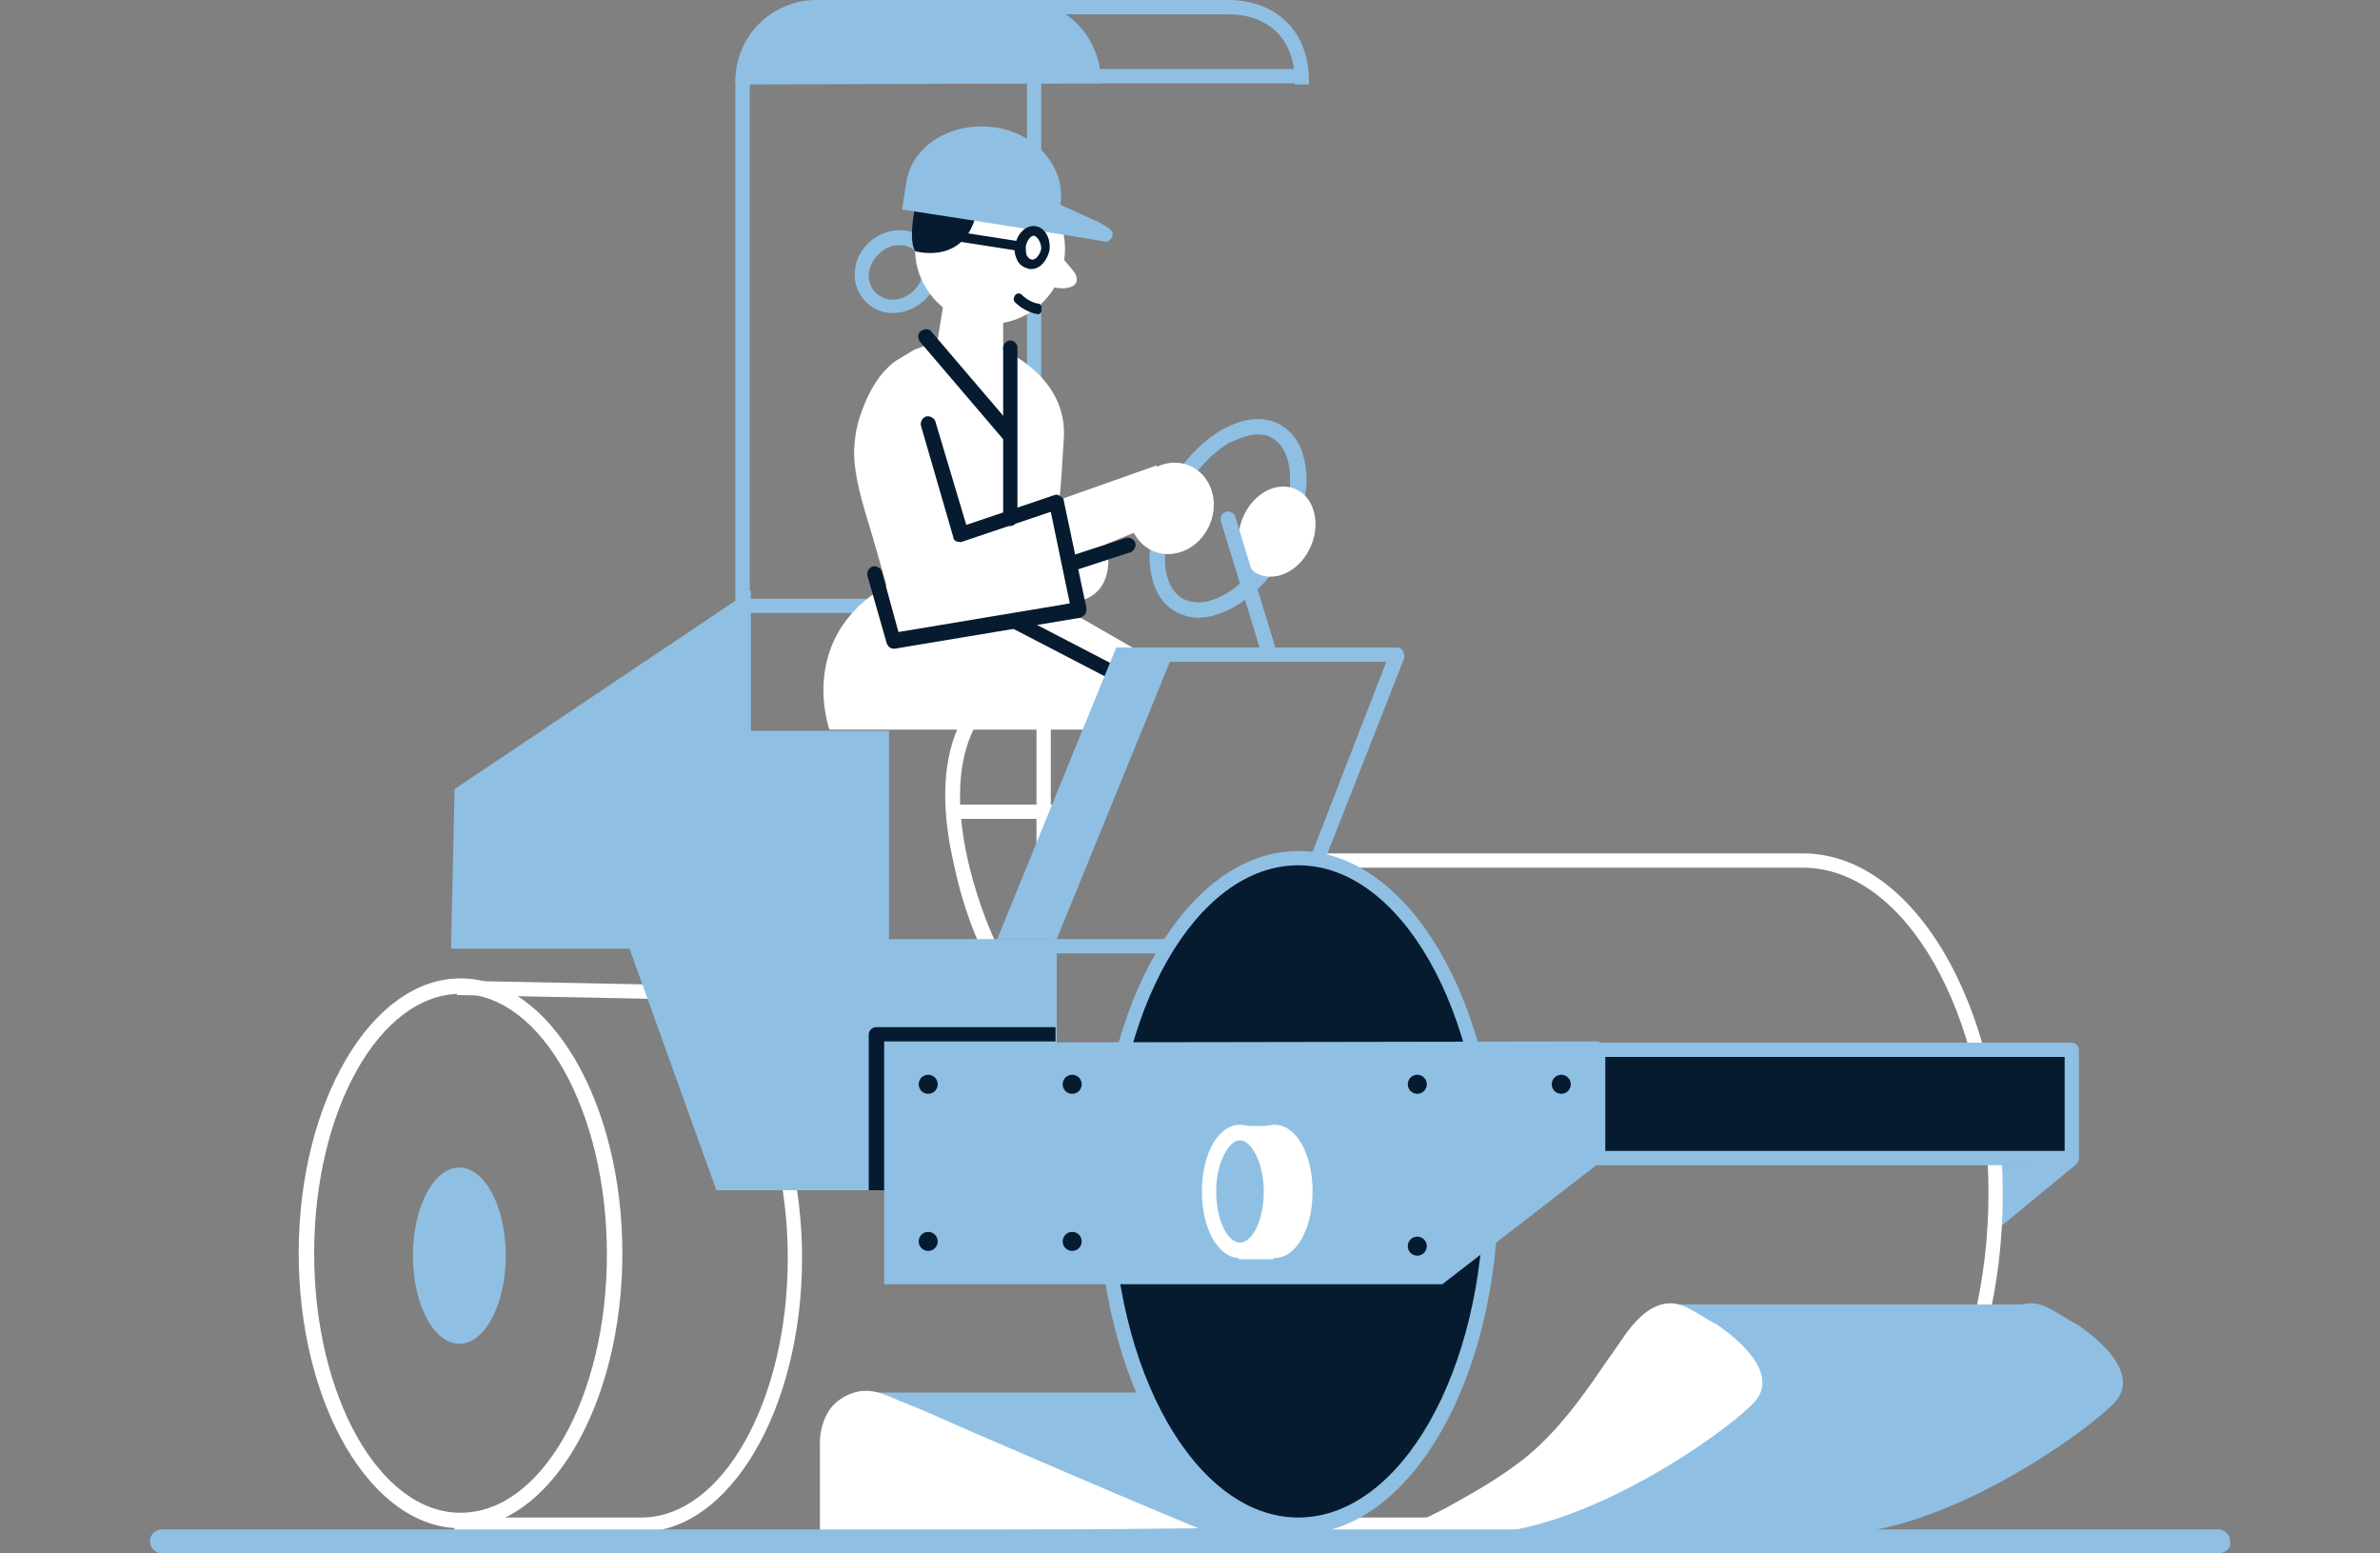 <svg xmlns="http://www.w3.org/2000/svg" width="200" height="130.5" viewBox="0 0 200 130.5"><rect x="0" y="0" width="200" height="130.5" fill="#808080" stroke="none"/><path fill="#8FC0E4" d="M174.5 97.8l-6.8 5.6-.2-5.5z"/><path fill="#FFF" d="M151.5 128.7h-42.7v-1.2h42.7c8.6 0 15.6-12.3 15.6-27.3s-7-27.3-15.6-27.3h-42.7v-1.2h42.7c9.3 0 16.8 12.8 16.8 28.6s-7.5 28.4-16.8 28.4z"/><path fill="#8FC0E4" d="M75 26.3c-.9 0-1.8-.4-2.4-1.1-1.2-1.4-1-3.6.5-4.9 1.5-1.3 3.7-1.3 5 .1 1.2 1.4 1 3.6-.5 4.9-.8.7-1.7 1-2.6 1zm.6-5.7c-.6 0-1.2.2-1.7.7-1 .9-1.2 2.3-.4 3.2.8.9 2.2.9 3.2 0s1.2-2.3.4-3.2c-.4-.5-.9-.7-1.5-.7zM73 117h36.5v11.6H73z"/><path fill="#FFF" d="M87.1 61h1.2v14.5h-1.2z"/><path fill="#FFF" d="M80.5 67.6h9.1v1.2h-9.1z"/><path fill="#FFF" d="M82.4 79.5c-.1-.1-1.4-2.9-2.2-6.7-1.2-5.1-1-9.2.6-12.3l1.1.6c-3.5 6.8 1.6 17.8 1.7 17.9l-1.2.5z"/><path fill="#8FC0E4" d="M110.7 72.9h-.2c-.3-.1-.5-.5-.4-.8l6.4-16.5H94.2c-.3 0-.6-.3-.6-.6s.3-.6.6-.6h23.2c.2 0 .4.1.5.3.1.2.1.4.1.6l-6.8 17.3c-.1.2-.3.3-.5.3z"/><path fill="#FFF" d="M38.7 128.4c-7.5 0-13.6-10.4-13.6-23.1s6.1-23.1 13.6-23.1 13.6 10.4 13.6 23.1-6.1 23.1-13.6 23.1zm0-44.9c-6.8 0-12.3 9.8-12.3 21.8s5.5 21.8 12.3 21.8S51 117.4 51 105.4s-5.5-21.9-12.3-21.9z"/><ellipse cx="109.1" cy="100.2" fill="#061B30" rx="16.2" ry="28.1"/><path fill="#8FC0E4" d="M109.1 128.9c-9.3 0-16.8-12.9-16.8-28.7s7.5-28.7 16.8-28.7 16.8 12.9 16.8 28.7-7.5 28.7-16.8 28.7zm0-56.2c-8.6 0-15.6 12.3-15.6 27.4s7 27.4 15.6 27.4 15.6-12.3 15.6-27.4-7-27.4-15.6-27.4z"/><path fill="#FFF" d="M53.9 128.7H38.2v-1.2h15.7c6.8 0 12.3-9.8 12.3-21.8s-5.5-21.8-12.4-21.8l-15.4-.3v-1.2l15.4.3c7.5 0 13.6 10.3 13.6 23s-6.1 23-13.5 23z"/><ellipse cx="38.6" cy="105.5" fill="#8FC0E4" rx="3.9" ry="7.4"/><path fill="#8FC0E4" d="M74.3 87.6v20.3h46.9l13.2-10.2V87.5z"/><path fill="#8FC0E4" d="M74.7 78.9V61.4H63.1V49.6L38.2 66.3l-.3 13.4h15l7.3 20.3h28.6V78.9z"/><path fill="#8FC0E4" d="M62.4 51.3c-.3 0-.6-.3-.6-.6v-44c0-.3.3-.6.6-.6s.6.3.6.6v44c.1.3-.2.6-.6.6z"/><path fill="#8FC0E4" d="M61.8 7.1v-.3C61.8 3 64.9 0 68.6 0h17.1c3.8 0 6.8 3.1 6.8 6.8V7"/><path fill="#8FC0E4" d="M110 7.1h-1.2v-.3c0-3.4-2.1-5.6-5.6-5.6H86.1c-3.3 0-6.8 2.1-6.8 5.6V7H78v-.2C78 3.5 81 0 86.1 0h17.1c4.1 0 6.8 2.7 6.8 6.8v.3z"/><path fill="#8FC0E4" d="M78 5.8h31.1V7H78z"/><path fill="#061B30" d="M134.2 88.2H174v9.1h-39.8z"/><path fill="#8FC0E4" d="M174.1 97.9h-39.8c-.3 0-.6-.3-.6-.6v-9.1c0-.3.3-.6.6-.6h39.8c.3 0 .6.3.6.6v9.1c0 .4-.3.6-.6.6zm-39.2-1.2h38.6v-7.9h-38.6v7.9z"/><path fill="#061B30" d="M74.3 100H73V86.9c0-.3.3-.6.6-.6h15.1v1.2H74.3V100z"/><path fill="#8FC0E4" d="M86.7 51.5H63.1c-.3 0-.6-.3-.6-.6s.3-.6.6-.6h23.7c.3 0 .6.3.6.6s-.3.6-.7.6z"/><path fill="#8FC0E4" d="M86.9 61.2c-.3 0-.6-.3-.6-.6v-54c0-.3.3-.6.6-.6s.6.3.6.6v54c0 .3-.2.6-.6.6z"/><ellipse cx="83.2" cy="20.9" fill="#FFF" rx="6.3" ry="6.3" transform="rotate(-81.118 83.21 20.912)"/><path fill="#FFF" d="M79.5 24.2l4.8.2v5s5.4 2.2 5.1 7.4S89 42 89 42l8.2-2.9-.3 5-3.9 1.6s1 4-2.3 4.8c-3.3.8-1.8.3-1.8.3l6.6 3.8-3.2 6.7H69.7s-2.8-7.7 4.8-12.1L73.3 45c-.6-2-1.3-4.1-1.5-6.2-.1-1.4.1-2.9.6-4.2.6-1.7 1.5-3.3 2.9-4.3l1.5-.9c.5-.2 1.1-.4 1.7-.7.1 0 .3-.1.3-.2l.7-4.3z"/><path fill="#8FC0E4" d="M100.7 51.9c-.7 0-1.3-.2-1.9-.5-1.4-.8-2.1-2.3-2.2-4.4 0-1.9.6-4.1 1.7-6.2 1.1-2.1 2.7-3.7 4.4-4.7 1.8-1 3.5-1.2 4.9-.4 1.4.8 2.1 2.3 2.2 4.4 0 1.9-.6 4.1-1.7 6.2-1.1 2.1-2.7 3.7-4.4 4.7-1.1.6-2.1.9-3 .9zm5-15.4c-.7 0-1.5.3-2.4.7-1.5.9-2.9 2.4-3.9 4.2-1 1.9-1.6 3.8-1.5 5.6 0 1.6.6 2.8 1.5 3.3 1 .5 2.2.4 3.6-.4 1.5-.9 2.9-2.4 3.9-4.2 1-1.9 1.6-3.8 1.5-5.6 0-1.6-.6-2.8-1.5-3.3-.3-.2-.7-.3-1.2-.3z"/><ellipse cx="98.4" cy="42.7" fill="#FFF" rx="3.9" ry="3.5" transform="rotate(-66.773 98.428 42.679)"/><ellipse cx="107.3" cy="44.7" fill="#FFF" rx="3.9" ry="3.1" transform="rotate(-66.773 107.278 44.675)"/><path fill="#061B30" d="M77.1 16.5s-.9 3.4-.2 4.6c0 0 4.7 1.4 5.3-4.1l-5.1-.5z"/><path fill="#8FC0E4" d="M89.1 17.2c.5-3.1-2-6-5.5-6.5s-6.8 1.4-7.4 4.4l-.4 2.5s16.9 2.6 17 2.7c.5.1.9-.6.6-.9-.2-.3-.7-.5-1-.7l-3.3-1.5z"/><path fill="#061B30" d="M93.1 56.9c-.1 0-.2 0-.3-.1l-7.9-4.1c-.3-.2-.4-.5-.3-.8.2-.3.5-.4.8-.3l7.9 4.1c.3.2.4.5.3.8-.1.3-.3.4-.5.4zM84.9 44.2c-.3 0-.6-.3-.6-.6V29.2c0-.3.3-.6.6-.6s.6.3.6.6v14.4c0 .3-.3.6-.6.6z"/><path fill="#061B30" d="M75.1 54.5c-.3 0-.5-.2-.6-.5l-1.6-5.6c-.1-.3.1-.7.4-.8.3-.1.7.1.8.4l1.4 5.1 14.4-2.4-1.6-7.7-7.4 2.5c-.2.1-.3 0-.5 0-.2-.1-.3-.2-.3-.4l-2.7-9.3c-.1-.3.1-.7.4-.8.3-.1.7.1.8.4l2.6 8.7 7.4-2.5c.2-.1.4 0 .5.1.2.1.3.2.3.4l1.9 9c0 .2 0 .3-.1.5-.1.1-.2.2-.4.3l-15.6 2.6h-.1z"/><path fill="#8FC0E4" d="M88.8 78.9h-5l10-24.5h5z"/><path fill="#FFF" d="M68.9 128.7v-7.5c0-.8.2-1.7.6-2.4.5-1 1.6-1.7 2.7-1.9 1.3-.2 2.2.3 3.4.8 2.1.8 4.2 1.8 6.3 2.7 5.1 2.2 10.2 4.4 15.2 6.5l3.6 1.5-31.8.3z"/><path fill="#8FC0E4" d="M157.3 128.6H125l15.4-19h30.4z"/><path fill="#FFF" d="M115.8 128.7c2 0 3.9-1.1 5.7-2 1.8-1 3.6-2 5.3-3.2 1-.7 1.9-1.4 2.7-2.2 2.2-2.1 4-4.7 5.7-7.2.9-1.2 1.6-2.5 2.7-3.5 1-.9 2.2-1.4 3.5-.9 1 .4 1.9 1.1 2.9 1.6 1.6 1.1 5.1 3.9 3.3 6.3-1.3 1.7-11.5 9.4-20.7 11 0 .1-11.1.1-11.1.1z"/><path fill="#061B30" d="M84.8 37.1c-.2 0-.4-.1-.5-.2l-7-8.2c-.2-.3-.2-.7.1-.9.3-.2.7-.2.9.1l7 8.2c.2.3.2.7-.1.9-.1.1-.3.1-.4.1z"/><path fill="#FFF" d="M89.1 21.5s1.3 1.4 1.3 1.6c.4 1-.7 1.2-1.5 1.1-.1 0-1.7-.4-1.8-.3.1.1 2-2.3 2-2.4zM107.1 105.7c-1.8 0-3.2-2.4-3.2-5.6s1.4-5.6 3.2-5.6c1.8 0 3.2 2.4 3.2 5.6 0 3.2-1.4 5.6-3.2 5.6zm0-9.9c-.9 0-2 1.8-2 4.3s1 4.3 2 4.3 2-1.7 2-4.3c0-2.5-1.1-4.3-2-4.3z"/><ellipse cx="106.7" cy="100.1" fill="#FFF" rx="2.6" ry="4.9"/><path fill="#FFF" d="M104.1 94.6h2.9v11.2h-2.9z"/><ellipse cx="104.2" cy="100.2" fill="#8FC0E4" rx="2.6" ry="4.9"/><path fill="#FFF" d="M104.2 105.7c-1.8 0-3.2-2.4-3.2-5.6s1.4-5.6 3.2-5.6 3.2 2.4 3.2 5.6-1.4 5.6-3.2 5.6zm0-9.9c-.9 0-2 1.8-2 4.3s1 4.3 2 4.3 2-1.8 2-4.3-1.1-4.3-2-4.3z"/><path fill="#061B30" d="M90.2 47.9c-.3 0-.5-.2-.6-.4-.1-.3.1-.7.4-.8l4.6-1.5c.3-.1.7.1.8.4.1.3-.1.7-.4.8l-4.6 1.5h-.2z"/><path fill="#8FC0E4" d="M106.6 55.3c-.3 0-.5-.2-.6-.4l-3.4-11.1c-.1-.3.1-.7.4-.8.3-.1.7.1.8.4l3.4 11.1c.1.3-.1.7-.4.8h-.2zM146.2 128.6c1.3 0 3.2-1.2 4.4-1.6 3.4-1.3 6.5-3.3 9.2-5.7 2.2-2.1 4-4.7 5.7-7.2.9-1.2 1.6-2.5 2.7-3.5 1-.9 2.2-1.4 3.5-.9 1 .4 1.9 1.1 2.9 1.6 1.6 1.1 5.1 3.9 3.3 6.3-1.3 1.7-11.5 9.4-20.7 11h-11zM97.9 80.1h-9.5c-.3 0-.6-.3-.6-.6s.3-.6.6-.6h9.5c.3 0 .6.3.6.6s-.2.6-.6.6z"/><ellipse cx="86.8" cy="20.8" fill="#FFF" rx="1.4" ry="1" transform="rotate(-81.118 86.757 20.798)"/><path fill="#061B30" d="M86.7 22.6h-.2c-.4-.1-.8-.3-1-.7-.2-.4-.3-.8-.2-1.3.2-1 .9-1.7 1.7-1.6.8.1 1.3 1 1.2 2-.2.9-.8 1.6-1.5 1.6zm.2-2.8c-.3 0-.6.4-.7.9 0 .3 0 .6.1.8.1.1.2.3.4.3.3.1.7-.4.8-.9 0-.5-.3-1-.6-1.1z"/><path fill="#061B30" d="M79.047 20.057l.124-.79 6.52 1.018-.123.79zM87.2 26.4c-1.1-.2-1.8-.9-1.9-1-.2-.2-.1-.4 0-.6.2-.2.4-.2.6 0 0 0 .6.6 1.3.7.2 0 .4.2.3.5.1.2-.1.4-.3.4z"/><circle cx="78" cy="91.1" r=".8" fill="#061B30"/><g><circle cx="90.1" cy="91.1" r=".8" fill="#061B30"/></g><g><circle cx="119.1" cy="91.1" r=".8" fill="#061B30"/></g><g><circle cx="119.1" cy="104.7" r=".8" fill="#061B30"/></g><g><circle cx="131.2" cy="91.1" r=".8" fill="#061B30"/></g><g><circle cx="78" cy="104.3" r=".8" fill="#061B30"/></g><g><circle cx="90.1" cy="104.3" r=".8" fill="#061B30"/></g><path fill="#8FC0E4" d="M186.4 130.5H13.6c-.6 0-1-.5-1-1 0-.6.5-1 1-1h172.8c.6 0 1 .5 1 1 .1.6-.4 1-1 1z"/></svg>